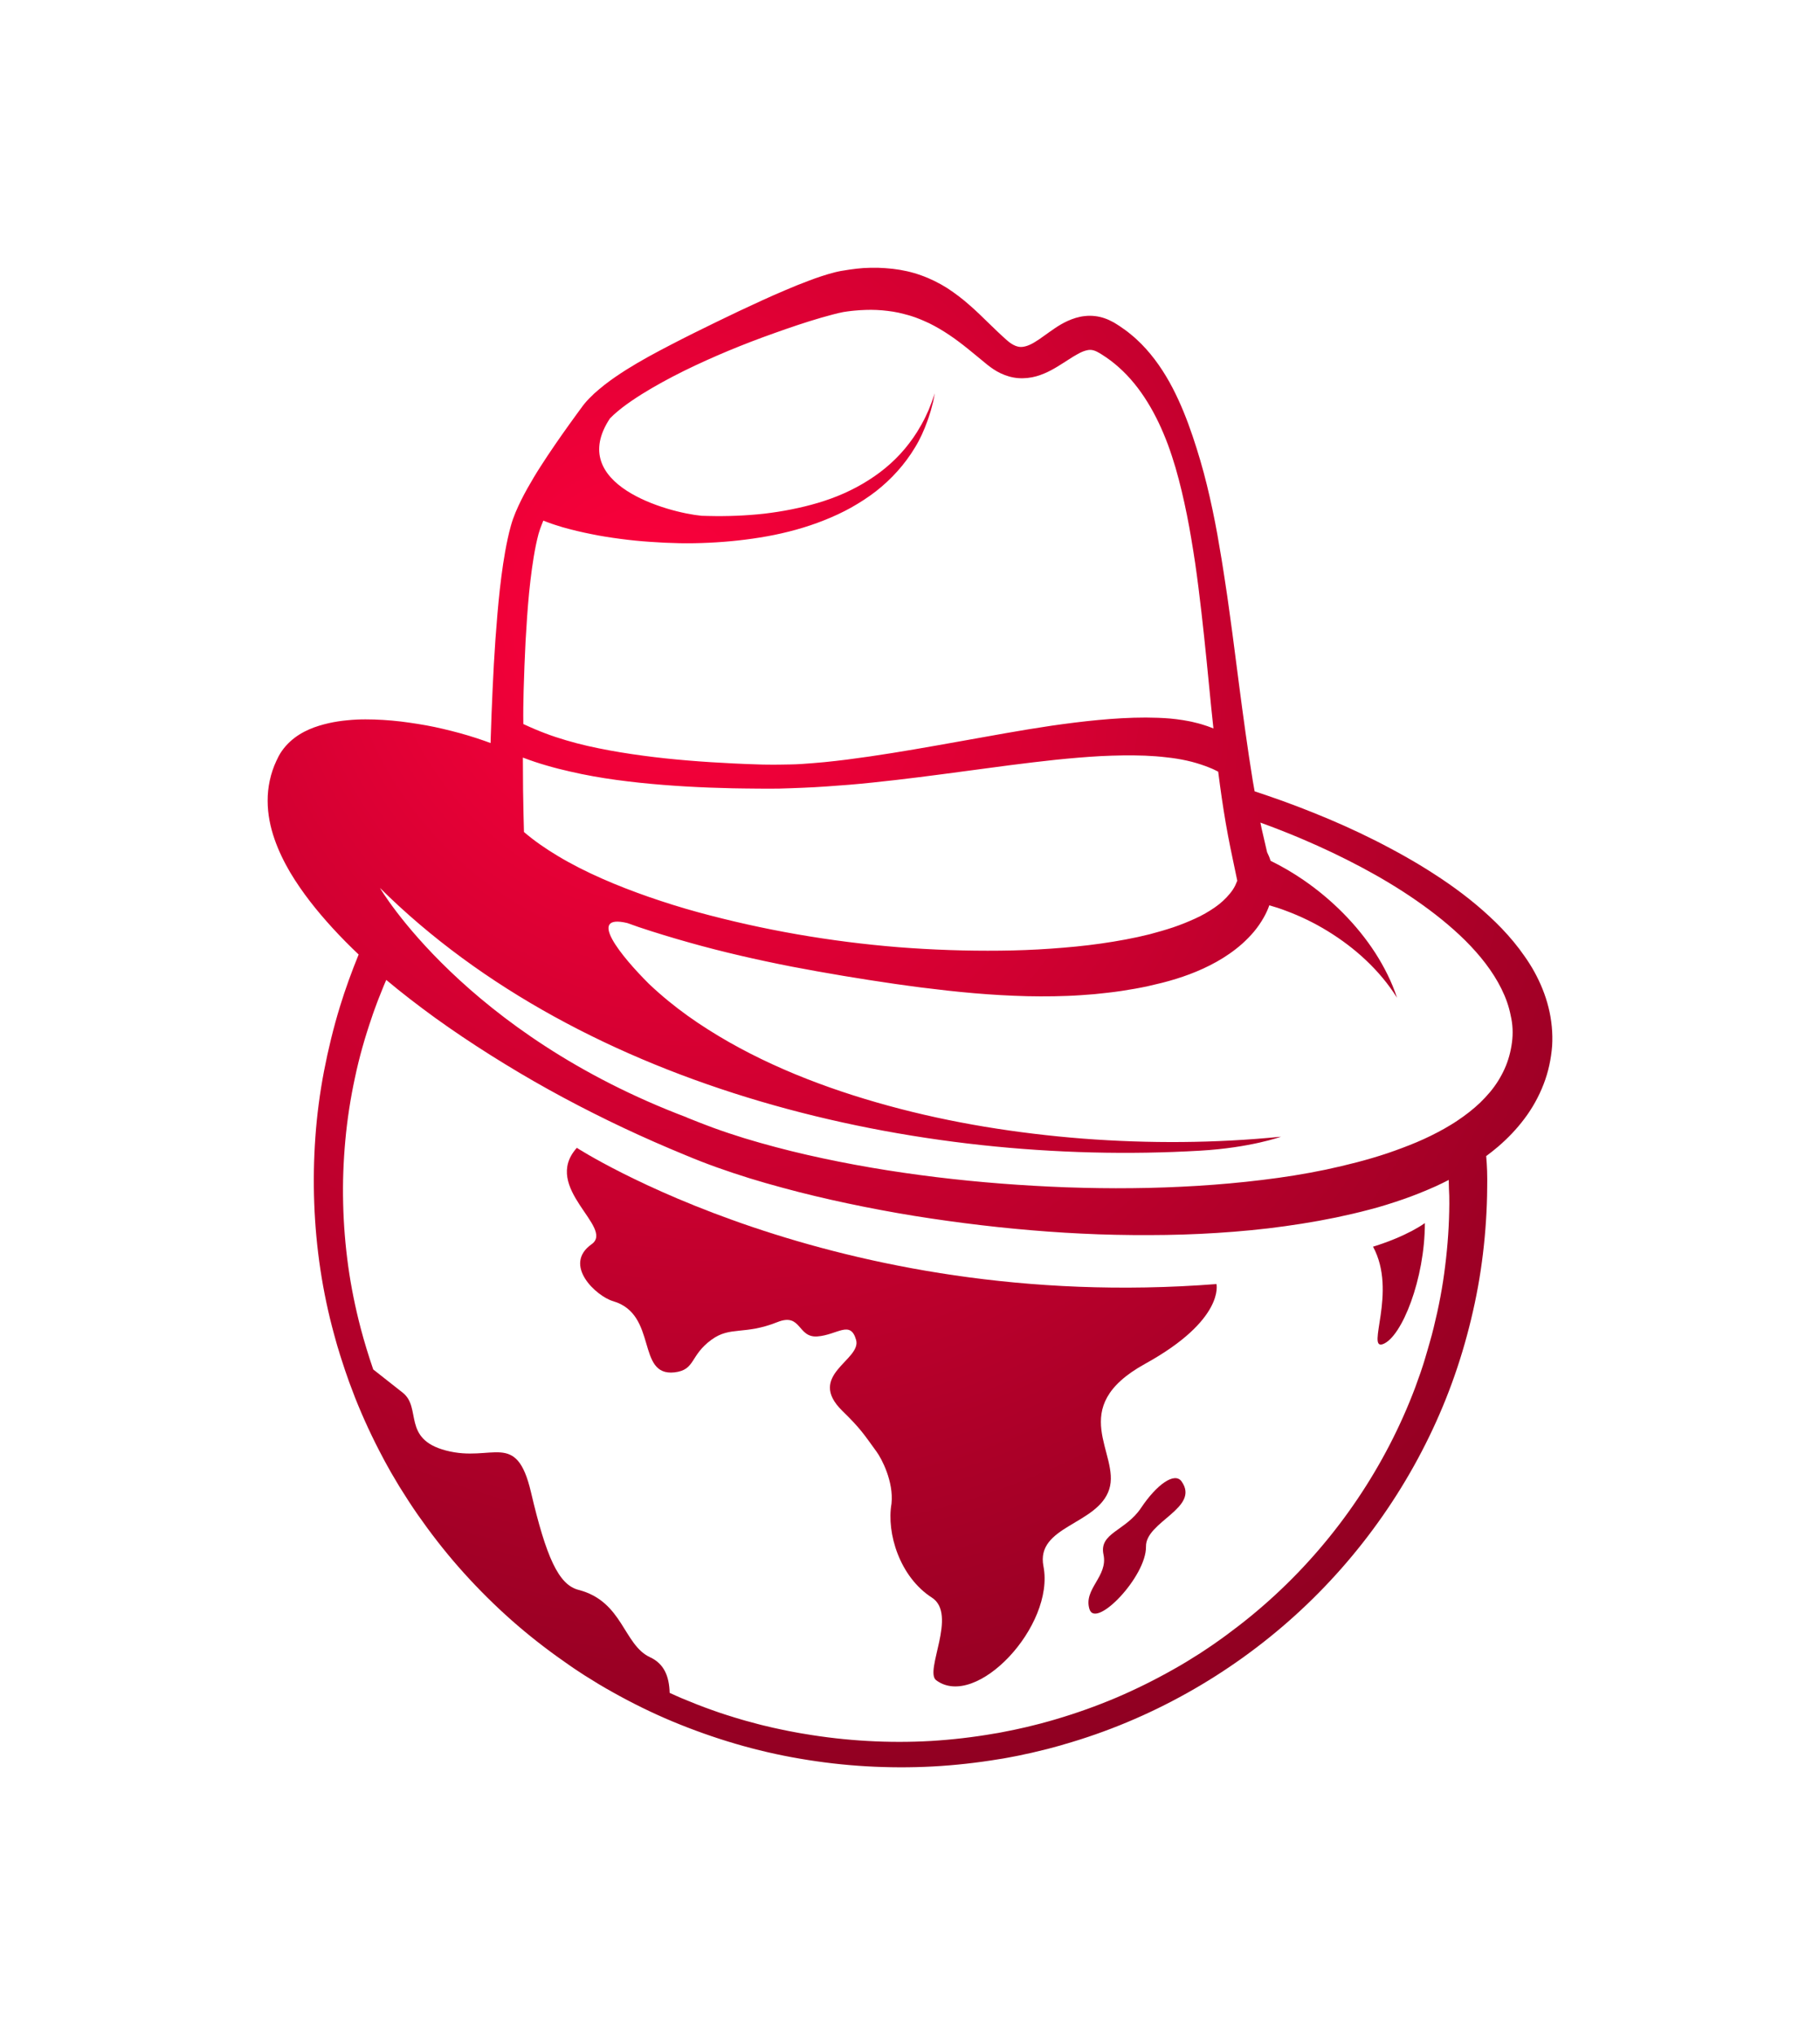 <svg width="68" height="76" viewBox="0 0 68 76" fill="none" xmlns="http://www.w3.org/2000/svg">
<g filter="url(#filter0_d_684_3)">
<path d="M21.552 38.866C20.215 40.355 22.978 41.843 22.104 42.465C21.014 43.236 22.275 44.407 22.906 44.592C24.589 45.083 23.76 47.411 25.203 47.251C25.994 47.155 25.765 46.626 26.587 46.029C27.29 45.517 27.808 45.868 29.049 45.373C29.95 45.015 29.789 45.961 30.536 45.909C31.284 45.855 31.774 45.285 31.986 46.039C32.199 46.794 30.108 47.357 31.475 48.692C32.161 49.361 32.272 49.556 32.754 50.218C32.938 50.471 33.394 51.326 33.309 52.153C33.116 53.261 33.621 54.895 34.818 55.663C35.788 56.288 34.523 58.411 34.979 58.749C36.47 59.859 39.421 56.715 38.986 54.492C38.691 52.98 41.015 52.949 41.443 51.618C41.872 50.286 39.788 48.586 42.78 46.934C45.773 45.285 45.45 43.953 45.45 43.953C31.116 45.066 21.552 38.866 21.552 38.866Z" fill="url(#paint0_radial_684_3)"/>
<path d="M51.677 46.193C52.376 45.923 53.237 43.762 53.237 41.676C53.237 41.676 52.589 42.161 51.3 42.557C52.219 44.247 51.019 46.445 51.677 46.193Z" fill="url(#paint1_radial_684_3)"/>
<path d="M42.632 52.314C42.049 53.184 41.055 53.242 41.23 54.058C41.404 54.874 40.472 55.339 40.705 56.093C40.938 56.847 42.837 54.874 42.817 53.755C42.8 52.826 44.849 52.314 44.147 51.324C43.886 50.958 43.214 51.443 42.632 52.314Z" fill="url(#paint2_radial_684_3)"/>
<path d="M57.855 33.619C57.739 33.148 57.553 32.704 57.331 32.298C57.218 32.093 57.094 31.898 56.964 31.714C56.834 31.526 56.697 31.345 56.556 31.175C56.272 30.83 55.963 30.512 55.641 30.215C55 29.621 54.307 29.106 53.591 28.645C53.234 28.413 52.871 28.194 52.501 27.986C52.316 27.88 52.131 27.781 51.946 27.682C51.761 27.583 51.572 27.484 51.383 27.389C50.629 27.009 49.858 26.665 49.08 26.354C48.689 26.197 48.298 26.047 47.901 25.904C47.702 25.832 47.503 25.764 47.304 25.695C47.16 25.647 47.02 25.6 46.876 25.552C46.852 25.422 46.831 25.292 46.807 25.159C46.708 24.555 46.619 23.951 46.533 23.34C46.448 22.732 46.365 22.117 46.286 21.506L46.047 19.663L45.92 18.738C45.879 18.43 45.834 18.12 45.786 17.812C45.741 17.505 45.69 17.194 45.642 16.887C45.59 16.58 45.539 16.269 45.484 15.962C45.429 15.655 45.368 15.348 45.303 15.037C45.237 14.729 45.169 14.422 45.093 14.115C44.943 13.501 44.764 12.893 44.559 12.285C44.353 11.677 44.117 11.077 43.812 10.489C43.507 9.906 43.129 9.335 42.639 8.84C42.516 8.718 42.389 8.598 42.252 8.489C42.118 8.376 41.974 8.274 41.827 8.175C41.789 8.151 41.755 8.127 41.714 8.103L41.659 8.069C41.652 8.062 41.635 8.055 41.625 8.048L41.587 8.028C41.487 7.973 41.385 7.925 41.268 7.885C41.042 7.806 40.778 7.775 40.538 7.803C40.295 7.826 40.079 7.902 39.894 7.984C39.709 8.069 39.551 8.164 39.41 8.26C39.266 8.356 39.139 8.451 39.016 8.537C38.896 8.625 38.78 8.704 38.673 8.769C38.564 8.837 38.464 8.885 38.372 8.916C38.279 8.946 38.2 8.96 38.121 8.957C38.084 8.957 38.043 8.946 38.005 8.936C37.964 8.926 37.923 8.909 37.882 8.888C37.796 8.847 37.707 8.782 37.618 8.704C37.395 8.509 37.172 8.291 36.942 8.069C36.713 7.847 36.48 7.615 36.222 7.393C35.969 7.168 35.691 6.956 35.393 6.761C35.091 6.57 34.762 6.406 34.416 6.283C34.07 6.157 33.706 6.079 33.346 6.038C33.258 6.031 33.165 6.02 33.076 6.014C32.987 6.01 32.894 6.003 32.805 6C32.716 6 32.627 6 32.534 6L32.267 6.01C32.178 6.017 32.092 6.024 32.003 6.034C31.914 6.044 31.828 6.058 31.742 6.068C31.657 6.079 31.571 6.096 31.485 6.109L31.42 6.119L31.352 6.133C31.324 6.14 31.297 6.143 31.273 6.15L31.201 6.167C31.016 6.212 30.855 6.263 30.697 6.314C30.539 6.365 30.385 6.42 30.234 6.478C29.929 6.591 29.634 6.71 29.343 6.836C29.048 6.959 28.76 7.089 28.472 7.219C27.896 7.482 27.327 7.751 26.759 8.028C26.193 8.304 25.624 8.584 25.065 8.875C24.925 8.946 24.784 9.021 24.643 9.096C24.503 9.172 24.362 9.247 24.225 9.322C23.948 9.475 23.67 9.639 23.396 9.81C23.122 9.984 22.854 10.165 22.59 10.37C22.46 10.472 22.33 10.582 22.2 10.698C22.073 10.817 21.946 10.943 21.826 11.09L21.781 11.148L21.75 11.189L21.744 11.2L21.675 11.292L21.538 11.479L21.264 11.858C21.082 12.111 20.9 12.37 20.722 12.63C20.544 12.889 20.369 13.152 20.198 13.419C20.026 13.685 19.862 13.961 19.704 14.241C19.625 14.381 19.55 14.525 19.474 14.675C19.402 14.822 19.331 14.972 19.265 15.129C19.2 15.286 19.139 15.45 19.09 15.627C19.046 15.788 19.005 15.948 18.971 16.109C18.833 16.744 18.748 17.372 18.676 18C18.607 18.625 18.556 19.25 18.511 19.874C18.467 20.499 18.432 21.12 18.405 21.742C18.378 22.363 18.35 22.988 18.333 23.609L18.329 23.749C18.258 23.722 18.186 23.695 18.114 23.671C17.706 23.527 17.294 23.404 16.876 23.299C16.667 23.247 16.458 23.196 16.249 23.152C16.04 23.107 15.827 23.07 15.615 23.036C15.402 23.002 15.186 22.971 14.97 22.944C14.754 22.92 14.538 22.899 14.319 22.886C14.1 22.872 13.877 22.865 13.654 22.865C13.431 22.865 13.205 22.875 12.975 22.899C12.746 22.92 12.513 22.954 12.276 23.008C12.04 23.063 11.8 23.131 11.556 23.237C11.313 23.343 11.066 23.486 10.843 23.691C10.73 23.794 10.627 23.91 10.535 24.039C10.49 24.104 10.446 24.173 10.411 24.241C10.381 24.299 10.353 24.354 10.326 24.415C10.106 24.883 9.997 25.405 10 25.907C10 26.412 10.103 26.894 10.257 27.337C10.411 27.781 10.614 28.191 10.84 28.577C11.299 29.345 11.844 30.021 12.424 30.656C12.739 31 13.065 31.328 13.4 31.646C13.14 32.284 12.903 32.933 12.701 33.592C12.458 34.384 12.262 35.193 12.105 36.005C11.95 36.818 11.841 37.641 11.783 38.467C11.724 39.293 11.71 40.119 11.741 40.946C11.803 42.598 12.046 44.247 12.485 45.841L12.568 46.141C12.595 46.241 12.626 46.34 12.657 46.439C12.687 46.538 12.715 46.636 12.749 46.736L12.893 47.176L13.047 47.616C13.082 47.715 13.119 47.811 13.157 47.907L13.267 48.197C13.572 48.965 13.921 49.716 14.312 50.447L14.384 50.583L14.46 50.72L14.61 50.989C14.662 51.082 14.717 51.167 14.768 51.256L14.926 51.522C15.145 51.873 15.368 52.222 15.604 52.56C16.078 53.239 16.585 53.895 17.13 54.516C17.675 55.137 18.258 55.731 18.868 56.288C19.481 56.848 20.126 57.367 20.797 57.852C20.965 57.974 21.137 58.09 21.305 58.21C21.39 58.271 21.476 58.326 21.562 58.384L21.822 58.555L22.086 58.718C22.175 58.773 22.261 58.828 22.35 58.882C22.529 58.988 22.707 59.094 22.889 59.193C23.612 59.599 24.355 59.965 25.123 60.286C26.655 60.924 28.256 61.402 29.891 61.678C30.711 61.819 31.537 61.914 32.363 61.962C33.192 62.01 34.022 62.013 34.851 61.969C35.681 61.924 36.507 61.832 37.326 61.696L37.48 61.672L37.635 61.644L37.94 61.586C38.043 61.569 38.142 61.545 38.245 61.522L38.55 61.457C38.752 61.409 38.954 61.361 39.157 61.31L39.609 61.187L39.76 61.142C42.955 60.228 45.926 58.558 48.384 56.332C50.845 54.106 52.792 51.317 54.023 48.238C54.331 47.466 54.592 46.681 54.808 45.879C55.024 45.08 55.199 44.267 55.322 43.448C55.445 42.629 55.521 41.802 55.552 40.973C55.562 40.764 55.562 40.56 55.565 40.351C55.569 40.143 55.569 39.938 55.562 39.723C55.555 39.542 55.545 39.355 55.528 39.174C55.682 39.061 55.833 38.941 55.98 38.815C56.337 38.508 56.669 38.163 56.96 37.774C57.252 37.388 57.495 36.951 57.673 36.49C57.852 36.029 57.955 35.541 57.992 35.056C58.02 34.589 57.975 34.09 57.855 33.619ZM19.564 21.8C19.581 21.185 19.605 20.571 19.636 19.96C19.67 19.349 19.711 18.738 19.769 18.133C19.831 17.529 19.906 16.928 20.023 16.355C20.054 16.211 20.085 16.071 20.122 15.935C20.157 15.815 20.201 15.685 20.253 15.559C20.27 15.522 20.283 15.481 20.3 15.443C20.359 15.467 20.421 15.491 20.479 15.511C20.66 15.58 20.842 15.634 21.02 15.689C21.38 15.791 21.744 15.877 22.104 15.948C22.463 16.023 22.83 16.078 23.194 16.126C23.557 16.174 23.924 16.211 24.287 16.235C24.654 16.262 25.017 16.279 25.384 16.286C25.751 16.293 26.117 16.286 26.481 16.269C27.214 16.235 27.944 16.157 28.668 16.027C29.027 15.962 29.387 15.88 29.744 15.781C30.1 15.682 30.45 15.566 30.793 15.429C31.136 15.293 31.472 15.139 31.797 14.958C32.119 14.777 32.431 14.576 32.723 14.351C33.306 13.896 33.809 13.34 34.186 12.712C34.378 12.401 34.526 12.067 34.649 11.725C34.683 11.64 34.707 11.555 34.735 11.469L34.776 11.339C34.79 11.295 34.8 11.251 34.81 11.21L34.844 11.08L34.862 11.015L34.875 10.95L34.927 10.687L34.838 10.94L34.817 11.002L34.745 11.186C34.728 11.227 34.714 11.268 34.697 11.309L34.642 11.428C34.605 11.51 34.57 11.589 34.529 11.667L34.467 11.783C34.447 11.821 34.426 11.862 34.402 11.899C34.358 11.975 34.313 12.053 34.269 12.125L34.125 12.343L33.97 12.555C33.549 13.111 33.025 13.572 32.442 13.938C32.154 14.122 31.849 14.282 31.537 14.422C31.225 14.562 30.899 14.678 30.57 14.777C30.241 14.876 29.905 14.955 29.569 15.023C29.233 15.091 28.89 15.143 28.548 15.184C27.862 15.259 27.166 15.286 26.474 15.269C26.388 15.265 26.299 15.265 26.213 15.262C24.952 15.143 21.154 14.095 22.789 11.626C22.834 11.582 22.878 11.537 22.926 11.493C23.026 11.401 23.135 11.312 23.248 11.223C23.475 11.049 23.718 10.885 23.972 10.725C24.476 10.411 25.01 10.121 25.555 9.851C25.829 9.718 26.104 9.585 26.381 9.462C26.659 9.335 26.94 9.216 27.225 9.096C27.79 8.861 28.363 8.642 28.939 8.438C29.514 8.233 30.094 8.035 30.673 7.867C30.817 7.826 30.961 7.786 31.105 7.748C31.245 7.71 31.389 7.676 31.516 7.652C31.547 7.646 31.578 7.642 31.605 7.639C31.619 7.635 31.636 7.635 31.653 7.632L31.705 7.625C31.777 7.618 31.845 7.605 31.917 7.601C31.989 7.594 32.058 7.588 32.13 7.584C32.198 7.581 32.27 7.577 32.339 7.574C32.616 7.564 32.894 7.577 33.165 7.611L33.367 7.639L33.566 7.676C33.696 7.707 33.83 7.738 33.957 7.775C34.022 7.796 34.087 7.813 34.149 7.837C34.18 7.847 34.214 7.857 34.245 7.871C34.275 7.885 34.306 7.895 34.341 7.908C34.406 7.932 34.467 7.96 34.529 7.987C34.591 8.014 34.653 8.045 34.718 8.072C34.965 8.195 35.208 8.335 35.448 8.496C35.688 8.656 35.924 8.834 36.157 9.021C36.394 9.209 36.627 9.411 36.881 9.615C37.032 9.735 37.196 9.851 37.391 9.943C37.587 10.035 37.81 10.104 38.046 10.121C38.279 10.138 38.516 10.11 38.721 10.052C38.927 9.994 39.109 9.912 39.27 9.827C39.431 9.742 39.578 9.65 39.712 9.564C39.849 9.479 39.972 9.397 40.092 9.322C40.151 9.288 40.209 9.254 40.264 9.223C40.319 9.192 40.373 9.165 40.421 9.144C40.521 9.1 40.607 9.079 40.679 9.069C40.751 9.062 40.809 9.069 40.877 9.09C40.912 9.1 40.949 9.117 40.99 9.137L41.004 9.144C41.011 9.148 41.014 9.148 41.021 9.155L41.066 9.178C41.097 9.195 41.124 9.213 41.152 9.23C41.381 9.373 41.597 9.533 41.803 9.718C42.214 10.083 42.571 10.527 42.876 11.022C43.181 11.514 43.431 12.053 43.64 12.613C43.743 12.893 43.836 13.18 43.921 13.466C44.004 13.757 44.082 14.047 44.151 14.34C44.291 14.928 44.411 15.525 44.511 16.129C44.562 16.43 44.61 16.733 44.655 17.034C44.699 17.338 44.74 17.642 44.778 17.945C44.932 19.164 45.056 20.39 45.176 21.626C45.227 22.151 45.279 22.677 45.337 23.203C45.261 23.172 45.186 23.145 45.111 23.118C44.96 23.067 44.806 23.019 44.651 22.985C44.576 22.964 44.497 22.947 44.422 22.933C44.343 22.92 44.267 22.906 44.189 22.892C44.034 22.865 43.88 22.851 43.726 22.834C43.417 22.807 43.116 22.8 42.814 22.797C42.211 22.797 41.618 22.834 41.032 22.889C40.445 22.944 39.866 23.019 39.29 23.101C38.139 23.271 37.004 23.483 35.873 23.684C34.742 23.886 33.617 24.087 32.49 24.251C32.209 24.292 31.928 24.33 31.643 24.367C31.362 24.401 31.081 24.436 30.796 24.463C30.515 24.49 30.231 24.511 29.95 24.531C29.809 24.541 29.669 24.545 29.528 24.548C29.387 24.552 29.247 24.555 29.107 24.555C28.966 24.555 28.825 24.558 28.685 24.555C28.613 24.555 28.544 24.555 28.476 24.552L28.263 24.545C27.979 24.538 27.694 24.524 27.41 24.511C26.841 24.483 26.272 24.449 25.706 24.401C25.14 24.354 24.578 24.296 24.02 24.22C23.461 24.145 22.906 24.056 22.361 23.944C21.816 23.835 21.277 23.695 20.76 23.524C20.503 23.439 20.249 23.343 19.999 23.237C19.848 23.176 19.704 23.107 19.553 23.039C19.546 22.633 19.553 22.216 19.564 21.8ZM19.574 24.306C19.855 24.412 20.139 24.507 20.427 24.589C20.715 24.674 21.003 24.746 21.291 24.811C21.579 24.879 21.87 24.937 22.158 24.989C22.738 25.094 23.317 25.169 23.896 25.231C24.476 25.292 25.055 25.337 25.637 25.371C26.217 25.405 26.796 25.426 27.375 25.439C27.663 25.442 27.955 25.45 28.243 25.45L28.678 25.453C28.825 25.453 28.973 25.453 29.117 25.45C29.264 25.446 29.408 25.442 29.555 25.436L29.994 25.419C30.286 25.408 30.577 25.391 30.868 25.371C31.16 25.351 31.448 25.33 31.739 25.306C32.027 25.282 32.318 25.255 32.606 25.224C33.761 25.105 34.906 24.954 36.044 24.801C37.182 24.647 38.317 24.494 39.444 24.374C40.007 24.316 40.569 24.268 41.128 24.237C41.686 24.21 42.238 24.2 42.78 24.22C43.051 24.231 43.318 24.251 43.578 24.282C43.839 24.309 44.096 24.35 44.343 24.405C44.59 24.459 44.826 24.531 45.049 24.613L45.131 24.644L45.214 24.678C45.268 24.698 45.32 24.722 45.371 24.746C45.419 24.77 45.467 24.794 45.515 24.818C45.539 24.992 45.56 25.169 45.584 25.343C45.669 25.965 45.765 26.586 45.882 27.208C45.988 27.767 46.112 28.324 46.228 28.891C46.204 28.949 46.18 29.007 46.153 29.065C46.101 29.171 46.036 29.27 45.957 29.365C45.803 29.556 45.611 29.734 45.388 29.888C45.166 30.041 44.919 30.185 44.655 30.304C44.391 30.424 44.117 30.536 43.832 30.632C43.547 30.727 43.256 30.809 42.961 30.888C42.368 31.038 41.758 31.147 41.138 31.236C40.521 31.325 39.894 31.383 39.266 31.427C38.639 31.472 38.005 31.496 37.374 31.502C36.109 31.516 34.838 31.472 33.569 31.373C31.033 31.168 28.51 30.731 26.063 30.062C25.758 29.976 25.452 29.891 25.151 29.795C24.849 29.7 24.547 29.601 24.249 29.498C23.653 29.29 23.067 29.065 22.494 28.812C21.922 28.56 21.363 28.28 20.839 27.965C20.39 27.696 19.958 27.399 19.577 27.071C19.57 26.853 19.564 26.634 19.56 26.416C19.553 26.108 19.546 25.801 19.543 25.494C19.54 25.094 19.536 24.692 19.536 24.292C19.55 24.296 19.56 24.299 19.574 24.306ZM54.15 40.952C54.146 41.731 54.092 42.506 53.995 43.277C53.903 44.049 53.755 44.817 53.567 45.575L53.495 45.858L53.416 46.141C53.365 46.329 53.306 46.517 53.252 46.705L53.21 46.845L53.166 46.985L53.073 47.265C53.042 47.357 53.008 47.449 52.974 47.541C52.94 47.633 52.909 47.726 52.875 47.818C51.771 50.747 49.964 53.424 47.647 55.561C47.068 56.097 46.458 56.595 45.82 57.063L45.7 57.151L45.58 57.237L45.337 57.408C45.258 57.466 45.172 57.517 45.09 57.575L44.843 57.739C44.511 57.95 44.175 58.159 43.829 58.35C43.14 58.739 42.43 59.091 41.703 59.401C40.973 59.709 40.23 59.975 39.468 60.2L39.328 60.241L39.184 60.282L38.896 60.361C38.704 60.412 38.512 60.456 38.32 60.504L38.029 60.569C37.933 60.589 37.837 60.613 37.738 60.63L37.446 60.688L37.299 60.716L37.151 60.74C36.37 60.876 35.581 60.968 34.79 61.016C33.998 61.061 33.203 61.061 32.411 61.016C31.619 60.972 30.831 60.883 30.049 60.75L29.902 60.726L29.754 60.699L29.463 60.644C29.267 60.607 29.076 60.562 28.88 60.521L28.592 60.453C28.496 60.429 28.4 60.409 28.304 60.381L28.016 60.303L27.872 60.265L27.729 60.224L27.444 60.139C27.348 60.111 27.256 60.077 27.16 60.05C27.067 60.019 26.971 59.989 26.878 59.958L26.597 59.859C26.224 59.729 25.854 59.579 25.49 59.429C25.332 59.36 25.175 59.292 25.02 59.22C25.003 58.589 24.805 58.128 24.287 57.889C23.29 57.428 23.276 55.8 21.613 55.373C20.869 55.182 20.407 54.151 19.838 51.723C19.289 49.385 18.405 50.627 16.664 50.17C15.011 49.736 15.766 48.576 15.046 48.009C14.508 47.586 14.165 47.316 13.945 47.142C13.771 46.636 13.613 46.121 13.476 45.602C13.277 44.841 13.119 44.069 13.01 43.287C12.903 42.509 12.838 41.724 12.821 40.935C12.801 40.15 12.831 39.361 12.903 38.58C12.975 37.798 13.095 37.019 13.26 36.255C13.421 35.486 13.637 34.732 13.891 33.995C13.921 33.903 13.952 33.81 13.987 33.718L14.089 33.441L14.141 33.305C14.158 33.261 14.178 33.213 14.196 33.168L14.305 32.895C14.34 32.803 14.381 32.714 14.418 32.626L14.432 32.595C15.022 33.09 15.629 33.554 16.249 34.005C16.931 34.496 17.63 34.964 18.34 35.411C18.518 35.524 18.696 35.633 18.875 35.743C19.053 35.852 19.235 35.961 19.413 36.067C19.773 36.282 20.136 36.487 20.503 36.692C21.97 37.504 23.478 38.238 25.024 38.894C25.216 38.976 25.411 39.057 25.603 39.136L25.895 39.256L26.193 39.375C26.59 39.529 26.991 39.672 27.393 39.805C27.794 39.938 28.198 40.065 28.606 40.181C29.011 40.297 29.418 40.406 29.826 40.512C30.642 40.72 31.465 40.904 32.287 41.068C33.11 41.232 33.94 41.379 34.769 41.502C36.432 41.751 38.101 41.932 39.781 42.035C40.199 42.058 40.62 42.082 41.042 42.096C41.464 42.11 41.885 42.12 42.307 42.123C43.15 42.13 43.993 42.12 44.84 42.079C45.687 42.038 46.53 41.973 47.377 41.874C48.223 41.772 49.066 41.642 49.91 41.468C50.331 41.379 50.753 41.283 51.171 41.171C51.277 41.143 51.38 41.113 51.486 41.086C51.589 41.055 51.696 41.024 51.798 40.993C52.007 40.928 52.213 40.86 52.422 40.788C52.837 40.645 53.248 40.478 53.653 40.297C53.814 40.222 53.971 40.147 54.129 40.065C54.133 40.167 54.136 40.273 54.136 40.379C54.146 40.563 54.153 40.758 54.15 40.952ZM56.491 34.93C56.446 35.271 56.357 35.603 56.217 35.913C56.076 36.224 55.895 36.517 55.668 36.787C55.555 36.92 55.435 37.05 55.305 37.176C55.175 37.299 55.037 37.419 54.894 37.531C54.75 37.644 54.599 37.753 54.444 37.856C54.369 37.907 54.287 37.958 54.208 38.006C54.126 38.054 54.047 38.102 53.965 38.149C53.636 38.334 53.289 38.505 52.933 38.655C52.576 38.805 52.21 38.941 51.839 39.068C51.096 39.317 50.321 39.511 49.539 39.679C48.754 39.843 47.959 39.969 47.157 40.065C46.355 40.164 45.55 40.235 44.737 40.286C43.928 40.334 43.112 40.365 42.3 40.372C41.484 40.382 40.672 40.368 39.856 40.341C38.224 40.28 36.596 40.157 34.975 39.959C33.353 39.761 31.742 39.491 30.159 39.129C29.367 38.948 28.582 38.74 27.807 38.505C27.42 38.385 27.04 38.259 26.663 38.122L26.381 38.016L26.097 37.907C25.946 37.849 25.792 37.788 25.641 37.726C25.658 37.729 25.672 37.736 25.689 37.74C17.37 34.609 14.196 29.16 14.196 29.16C21.819 36.715 34.262 39.59 44.84 38.972C46.725 38.863 47.863 38.45 47.863 38.45C45.406 38.696 42.924 38.709 40.466 38.522C39.236 38.426 38.012 38.279 36.795 38.078C35.581 37.876 34.375 37.617 33.189 37.292C32.003 36.968 30.837 36.582 29.706 36.115C28.575 35.647 27.478 35.097 26.453 34.445C25.939 34.121 25.446 33.769 24.979 33.387C24.726 33.179 24.479 32.964 24.242 32.738C23.221 31.721 21.898 30.106 23.437 30.471C23.581 30.523 23.721 30.574 23.865 30.622C24.177 30.727 24.489 30.826 24.805 30.922C25.12 31.018 25.432 31.11 25.747 31.198C27.009 31.554 28.284 31.844 29.569 32.096C30.855 32.342 32.143 32.557 33.443 32.745C33.768 32.789 34.094 32.837 34.419 32.878C34.745 32.919 35.074 32.957 35.4 32.994C36.055 33.066 36.713 33.124 37.378 33.162C37.71 33.179 38.043 33.196 38.375 33.203C38.708 33.209 39.044 33.213 39.376 33.206C39.712 33.199 40.048 33.189 40.384 33.165C40.552 33.155 40.72 33.141 40.888 33.127C41.056 33.11 41.224 33.093 41.395 33.073C41.734 33.035 42.07 32.984 42.41 32.923C42.749 32.864 43.088 32.786 43.428 32.701C44.11 32.526 44.792 32.288 45.453 31.919C45.782 31.735 46.108 31.513 46.413 31.243C46.564 31.106 46.711 30.959 46.849 30.796C46.917 30.714 46.982 30.628 47.044 30.54C47.106 30.451 47.164 30.355 47.219 30.26C47.301 30.116 47.37 29.966 47.425 29.809C47.633 29.867 47.843 29.935 48.048 30.014C48.583 30.212 49.111 30.468 49.611 30.775C50.112 31.083 50.592 31.441 51.03 31.854C51.469 32.267 51.867 32.735 52.196 33.261C52.004 32.673 51.719 32.11 51.38 31.581C51.037 31.052 50.633 30.557 50.184 30.103C49.735 29.649 49.238 29.232 48.7 28.863C48.312 28.597 47.904 28.358 47.472 28.146C47.438 28.034 47.394 27.928 47.342 27.826C47.274 27.535 47.205 27.245 47.14 26.955C47.123 26.877 47.106 26.798 47.092 26.72C47.62 26.911 48.144 27.116 48.662 27.337C49.409 27.655 50.143 28.003 50.856 28.382C51.569 28.761 52.261 29.174 52.916 29.628C53.57 30.082 54.194 30.577 54.746 31.123C55.295 31.67 55.775 32.274 56.097 32.926C56.258 33.25 56.378 33.585 56.443 33.923C56.522 34.257 56.535 34.595 56.491 34.93Z" fill="url(#paint3_radial_684_3)"/>
</g>
<defs>
<filter id="filter0_d_684_3" x="0" y="0" width="68" height="76" filterUnits="userSpaceOnUse" color-interpolation-filters="sRGB">
<feFlood flood-opacity="0" result="BackgroundImageFix"/>
<feColorMatrix in="SourceAlpha" type="matrix" values="0 0 0 0 0 0 0 0 0 0 0 0 0 0 0 0 0 0 127 0" result="hardAlpha"/>
<feOffset dy="4"/>
<feGaussianBlur stdDeviation="5"/>
<feComposite in2="hardAlpha" operator="out"/>
<feColorMatrix type="matrix" values="0 0 0 0 0 0 0 0 0 0 0 0 0 0 0 0 0 0 0.15 0"/>
<feBlend mode="normal" in2="BackgroundImageFix" result="effect1_dropShadow_684_3"/>
<feBlend mode="normal" in="SourceGraphic" in2="effect1_dropShadow_684_3" result="shape"/>
</filter>
<radialGradient id="paint0_radial_684_3" cx="0" cy="0" r="1" gradientUnits="userSpaceOnUse" gradientTransform="translate(24.5 19) rotate(62.266) scale(54.795 49.486)">
<stop stop-color="#FF003C"/>
<stop offset="1" stop-color="#78001C"/>
</radialGradient>
<radialGradient id="paint1_radial_684_3" cx="0" cy="0" r="1" gradientUnits="userSpaceOnUse" gradientTransform="translate(24.5 19) rotate(62.266) scale(54.795 49.486)">
<stop stop-color="#FF003C"/>
<stop offset="1" stop-color="#78001C"/>
</radialGradient>
<radialGradient id="paint2_radial_684_3" cx="0" cy="0" r="1" gradientUnits="userSpaceOnUse" gradientTransform="translate(24.5 19) rotate(62.266) scale(54.795 49.486)">
<stop stop-color="#FF003C"/>
<stop offset="1" stop-color="#78001C"/>
</radialGradient>
<radialGradient id="paint3_radial_684_3" cx="0" cy="0" r="1" gradientUnits="userSpaceOnUse" gradientTransform="translate(24.5 19) rotate(62.266) scale(54.795 49.486)">
<stop stop-color="#FF003C"/>
<stop offset="1" stop-color="#78001C"/>
</radialGradient>
</defs>
</svg>
